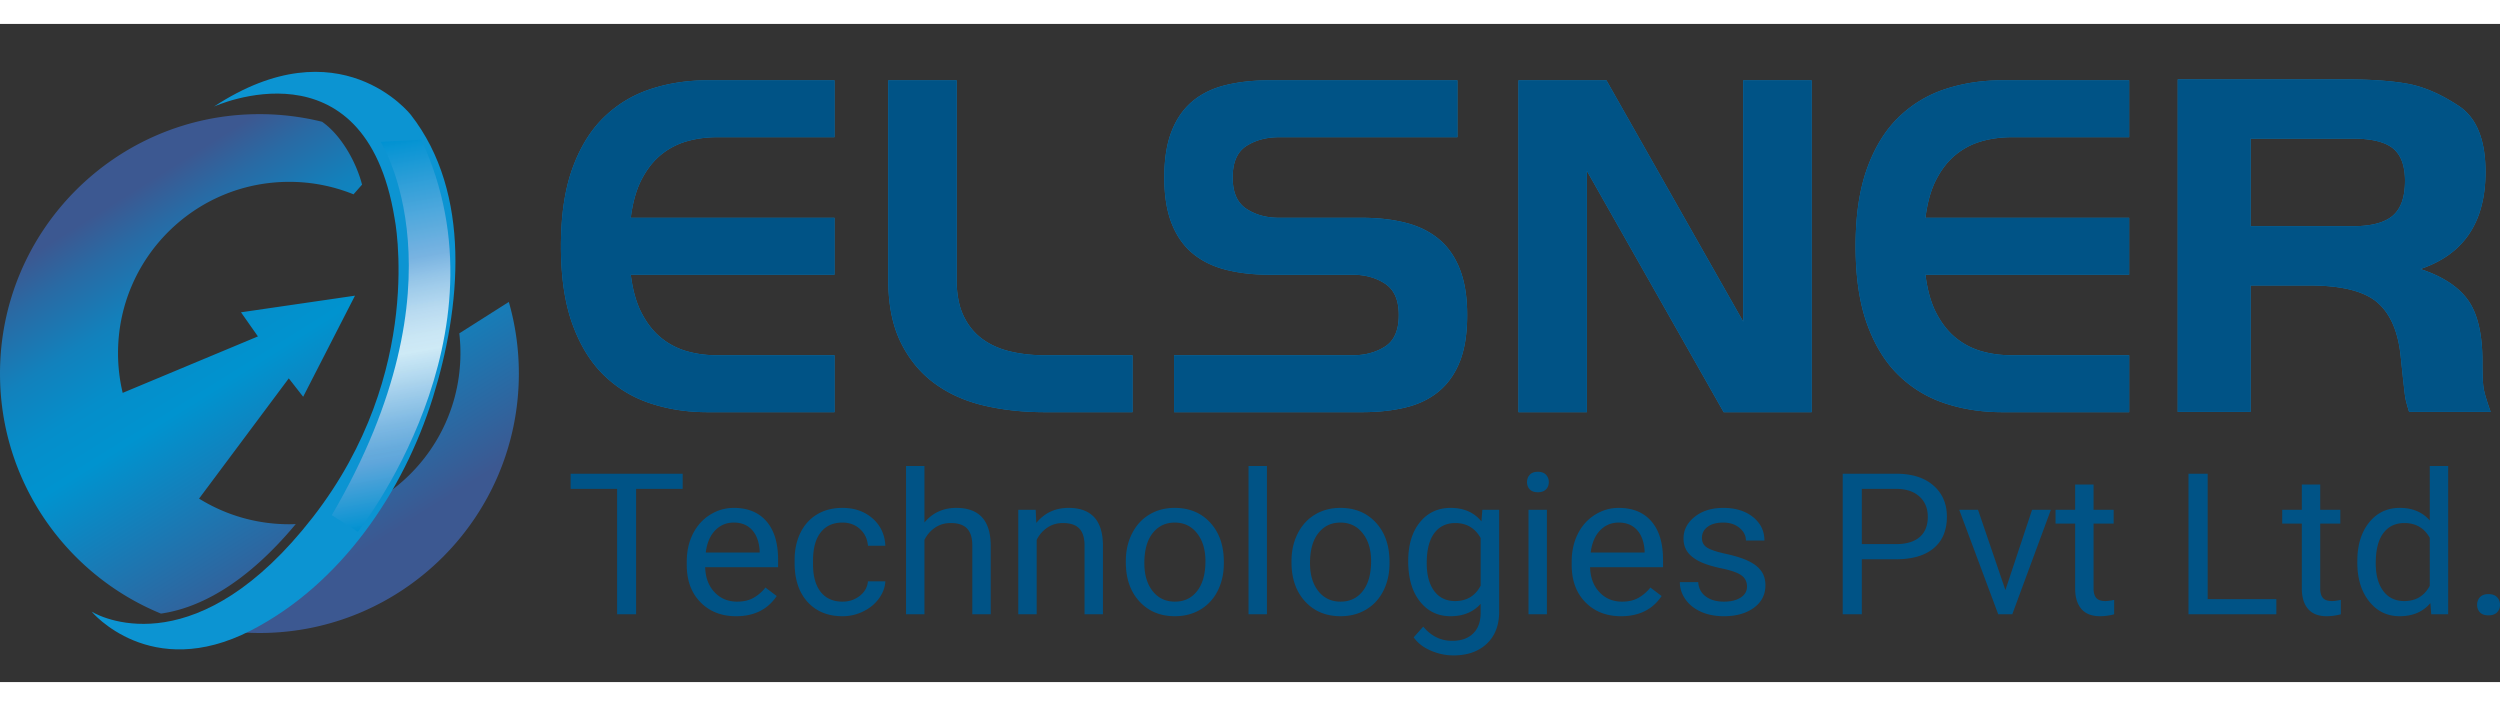 <svg viewBox="0 -14.777 770.937 202.955" xmlns="http://www.w3.org/2000/svg" xmlns:xlink="http://www.w3.org/1999/xlink" width="2500" height="706"><rect x="0" y="-14.777" width="770.937" height="202.955" fill="#333333" stroke="none"/><linearGradient id="a"><stop offset="0" stop-color="#3c5891"/><stop offset=".505" stop-color="#0093cf"/><stop offset=".622" stop-color="#058eca"/><stop offset=".758" stop-color="#1281bc"/><stop offset=".905" stop-color="#296aa4"/><stop offset="1" stop-color="#3c5891"/></linearGradient><linearGradient id="b" gradientUnits="userSpaceOnUse" x1="124.775" x2="54.937" xlink:href="#a" y1="139.611" y2="28.017"/><linearGradient id="c" gradientUnits="userSpaceOnUse" x1="104.863" x2="35.025" xlink:href="#a" y1="152.072" y2="40.479"/><linearGradient id="d" gradientTransform="rotate(-2.998 750.965 80.015)" gradientUnits="userSpaceOnUse" x1="126.108" x2="111.824" y1="106.029" y2="-10.306"><stop offset="0" stop-color="#0091d1"/><stop offset=".172" stop-color="#62a7db" stop-opacity=".976"/><stop offset=".205" stop-color="#6caddd" stop-opacity=".955"/><stop offset=".262" stop-color="#88bce4" stop-opacity=".917"/><stop offset=".336" stop-color="#b5d5ee" stop-opacity=".869"/><stop offset=".424" stop-color="#f2f8fc" stop-opacity=".811"/><stop offset=".441" stop-color="#fff" stop-opacity=".8"/><stop offset=".477" stop-color="#f3f8fc" stop-opacity=".823"/><stop offset=".542" stop-color="#d4e6f5" stop-opacity=".864"/><stop offset=".627" stop-color="#a2caea" stop-opacity=".917"/><stop offset=".683" stop-color="#7eb5e2" stop-opacity=".952"/><stop offset=".891" stop-color="#2c9ed8" stop-opacity=".984"/><stop offset="1" stop-color="#0092d2"/></linearGradient><path d="M156.91 70.949l-15.269 9.692c.228 1.993.346 4.02.346 6.075 0 19.452-10.528 36.435-26.189 45.594-10.475 16.463-24.14 29.508-39.735 37.516a56.876 56.876 0 0 1-5.857 2.6 80.75 80.75 0 0 0 9.794.618c44.183 0 80-35.817 80-80a80.054 80.054 0 0 0-3.09-22.095z" fill="url(#b)"/><path d="M49.639 167.063c10.75-1.548 25.322-8.109 41.565-27.605-.669.025-1.338.051-2.013.051-10.204 0-19.731-2.895-27.806-7.907l27.667-37.081 4.434 5.681 15.981-31.178-35.15 5.127 5.219 7.436-41.703 17.41a52.934 52.934 0 0 1-1.436-12.282c0-29.158 23.637-52.794 52.794-52.794a52.647 52.647 0 0 1 19.826 3.849l2.611-2.971.023-.001c-1.865-7.249-6.604-15.377-12.227-19.328l-.038-.061A80.124 80.124 0 0 0 80 13.043c-44.183 0-80 35.817-80 80 0 33.433 20.516 62.062 49.639 74.02z" fill="url(#c)"/><path d="M65.965 10.719s46.559-21.339 55.704 34.365c0 0 9.7 47.39-25.219 92.286s-64.018 31.594-68.175 29.099c0 0 18.106 21.709 49.053 5.82 27.741-14.243 47.056-42.65 56.17-71.862 8.594-27.544 12.111-62.987-6.84-87.214-.001 0-21.894-27.99-60.693-2.494z" fill="#0c94d2"/><path d="M117.373 21.584s27.394 42.597-15.058 115.126l8.039 5.129s47.907-60.234 19.565-120.912z" fill="url(#d)"/><path d="M200.618 102.246c-5.475-1.803-10.271-4.701-14.389-8.699-4.12-3.996-7.359-9.258-9.717-15.788-2.361-6.529-3.541-14.522-3.541-23.976 0-9.452 1.179-17.444 3.541-23.976 2.358-6.527 5.598-11.791 9.717-15.788 4.117-3.995 8.913-6.894 14.389-8.699 5.473-1.802 11.323-2.704 17.552-2.704h39.172v17.543h-36.159c-3.315 0-6.429.415-9.341 1.242a22.14 22.14 0 0 0-7.91 4.094c-2.361 1.9-4.369 4.436-6.026 7.601-1.657 3.169-2.787 7.141-3.39 11.915h62.826v17.543h-62.826c.603 4.777 1.733 8.749 3.39 11.915 1.657 3.168 3.666 5.701 6.026 7.601a22.1 22.1 0 0 0 7.91 4.094c2.912.828 6.026 1.242 9.341 1.242h36.159v17.543H218.17c-6.229.001-12.079-.899-17.552-2.703zM273.913 2.616h21.092v61.4c0 4.484.702 8.212 2.109 11.184 1.406 2.974 3.338 5.361 5.801 7.162 2.46 1.805 5.348 3.095 8.663 3.875 3.315.781 6.829 1.169 10.546 1.169h27.119v17.543h-27.119c-6.629 0-12.858-.681-18.682-2.047-5.826-1.363-10.923-3.655-15.292-6.87-4.37-3.216-7.835-7.431-10.396-12.646-2.561-5.212-3.842-11.67-3.842-19.37v-61.4zM362.048 87.407h54.991c3.917 0 7.281-.899 10.095-2.704 2.81-1.803 4.218-5.044 4.218-9.722 0-4.58-1.408-7.796-4.218-9.648-2.813-1.85-6.177-2.778-10.095-2.778h-25.612c-4.922 0-9.393-.511-13.409-1.535-4.019-1.024-7.434-2.705-10.245-5.044-2.813-2.338-4.971-5.432-6.478-9.283-1.507-3.849-2.26-8.553-2.26-14.108 0-5.651.753-10.402 2.26-14.254 1.507-3.849 3.665-6.944 6.478-9.283 2.811-2.34 6.227-3.996 10.245-4.971 4.016-.974 8.486-1.462 13.409-1.462h58.004v17.543H394.44c-3.917 0-7.284.902-10.095 2.704-2.813 1.805-4.218 5.044-4.218 9.722 0 4.583 1.405 7.798 4.218 9.648 2.811 1.853 6.177 2.778 10.095 2.778h25.612c4.92 0 9.391.511 13.409 1.535 4.016 1.024 7.432 2.705 10.245 5.044 2.81 2.338 4.971 5.434 6.478 9.283 1.507 3.852 2.26 8.553 2.26 14.108 0 5.752-.753 10.526-2.26 14.326-1.507 3.802-3.668 6.871-6.478 9.21-2.813 2.34-6.229 3.997-10.245 4.971-4.018.975-8.489 1.462-13.409 1.462h-58.004zM468.262 2.616h27.119l42.186 74.411V2.616h21.092V104.95H531.54l-42.186-74.411v74.411h-21.092zM599.861 102.246c-5.475-1.803-10.27-4.701-14.388-8.699-4.12-3.996-7.358-9.258-9.718-15.788-2.36-6.529-3.54-14.522-3.54-23.976 0-9.452 1.18-17.444 3.54-23.976 2.36-6.527 5.598-11.791 9.718-15.788 4.118-3.995 8.913-6.894 14.388-8.699 5.473-1.802 11.323-2.704 17.552-2.704h39.172v17.543h-36.159c-3.315 0-6.43.415-9.341 1.242a22.123 22.123 0 0 0-7.91 4.094c-2.361 1.9-4.368 4.436-6.026 7.601-1.657 3.169-2.787 7.141-3.39 11.915h62.826v17.543H593.76c.603 4.777 1.733 8.749 3.39 11.915 1.658 3.168 3.665 5.701 6.026 7.601a22.083 22.083 0 0 0 7.91 4.094c2.912.828 6.026 1.242 9.341 1.242h36.159v17.543h-39.172c-6.23.001-12.08-.899-17.553-2.703zM694.021 65.869v38.99h-22.464V2.321h51.572c8.013 0 14.5.461 19.458 1.382 4.955.921 10.175 3.199 15.66 6.83 5.483 3.635 8.226 10.415 8.226 20.34 0 15.453-6.697 25.431-20.09 29.932 6.855 2.26 11.759 5.469 14.713 9.628 2.951 4.159 4.429 10.45 4.429 18.868 0 4.212.131 7.037.396 8.474.262 1.439.974 3.799 2.136 7.085h-25.153c-.633-2.054-1.028-3.543-1.187-4.469-.157-.927-.633-5.188-1.423-12.792-.792-7.602-3.219-13.124-7.277-16.566-4.061-3.441-11.049-5.164-20.962-5.164zm0-18.265h31.481c5.694 0 9.808-1.075 12.338-3.224 2.532-2.15 3.797-5.731 3.797-10.746 0-4.705-1.242-8.059-3.718-10.053-2.479-1.996-6.619-2.994-12.418-2.994H694.02v27.017z" fill="#187cb7"/><g fill="#005386"><g><path d="M200.618 102.246c-5.475-1.803-10.271-4.701-14.389-8.699-4.12-3.996-7.359-9.258-9.717-15.788-2.361-6.529-3.541-14.522-3.541-23.976 0-9.452 1.179-17.444 3.541-23.976 2.358-6.527 5.598-11.791 9.717-15.788 4.117-3.995 8.913-6.894 14.389-8.699 5.473-1.802 11.323-2.704 17.552-2.704h39.172v17.543h-36.159c-3.315 0-6.429.415-9.341 1.242a22.14 22.14 0 0 0-7.91 4.094c-2.361 1.9-4.369 4.436-6.026 7.601-1.657 3.169-2.787 7.141-3.39 11.915h62.826v17.543h-62.826c.603 4.777 1.733 8.749 3.39 11.915 1.657 3.168 3.666 5.701 6.026 7.601a22.1 22.1 0 0 0 7.91 4.094c2.912.828 6.026 1.242 9.341 1.242h36.159v17.543H218.17c-6.229.001-12.079-.899-17.552-2.703zM273.913 2.616h21.092v61.4c0 4.484.702 8.212 2.109 11.184 1.406 2.974 3.338 5.361 5.801 7.162 2.46 1.805 5.348 3.095 8.663 3.875 3.315.781 6.829 1.169 10.546 1.169h27.119v17.543h-27.119c-6.629 0-12.858-.681-18.682-2.047-5.826-1.363-10.923-3.655-15.292-6.87-4.37-3.216-7.835-7.431-10.396-12.646-2.561-5.212-3.842-11.67-3.842-19.37v-61.4zM362.048 87.407h54.991c3.917 0 7.281-.899 10.095-2.704 2.81-1.803 4.218-5.044 4.218-9.722 0-4.58-1.408-7.796-4.218-9.648-2.813-1.85-6.177-2.778-10.095-2.778h-25.612c-4.922 0-9.393-.511-13.409-1.535-4.019-1.024-7.434-2.705-10.245-5.044-2.813-2.338-4.971-5.432-6.478-9.283-1.507-3.849-2.26-8.553-2.26-14.108 0-5.651.753-10.402 2.26-14.254 1.507-3.849 3.665-6.944 6.478-9.283 2.811-2.34 6.227-3.996 10.245-4.971 4.016-.974 8.486-1.462 13.409-1.462h58.004v17.543H394.44c-3.917 0-7.284.902-10.095 2.704-2.813 1.805-4.218 5.044-4.218 9.722 0 4.583 1.405 7.798 4.218 9.648 2.811 1.853 6.177 2.778 10.095 2.778h25.612c4.92 0 9.391.511 13.409 1.535 4.016 1.024 7.432 2.705 10.245 5.044 2.81 2.338 4.971 5.434 6.478 9.283 1.507 3.852 2.26 8.553 2.26 14.108 0 5.752-.753 10.526-2.26 14.326-1.507 3.802-3.668 6.871-6.478 9.21-2.813 2.34-6.229 3.997-10.245 4.971-4.018.975-8.489 1.462-13.409 1.462h-58.004zM468.262 2.616h27.119l42.186 74.411V2.616h21.092V104.95H531.54l-42.186-74.411v74.411h-21.092zM599.861 102.246c-5.475-1.803-10.27-4.701-14.388-8.699-4.12-3.996-7.358-9.258-9.718-15.788-2.36-6.529-3.54-14.522-3.54-23.976 0-9.452 1.18-17.444 3.54-23.976 2.36-6.527 5.598-11.791 9.718-15.788 4.118-3.995 8.913-6.894 14.388-8.699 5.473-1.802 11.323-2.704 17.552-2.704h39.172v17.543h-36.159c-3.315 0-6.43.415-9.341 1.242a22.123 22.123 0 0 0-7.91 4.094c-2.361 1.9-4.368 4.436-6.026 7.601-1.657 3.169-2.787 7.141-3.39 11.915h62.826v17.543H593.76c.603 4.777 1.733 8.749 3.39 11.915 1.658 3.168 3.665 5.701 6.026 7.601a22.083 22.083 0 0 0 7.91 4.094c2.912.828 6.026 1.242 9.341 1.242h36.159v17.543h-39.172c-6.23.001-12.08-.899-17.553-2.703zM694.021 65.869v38.99h-22.464V2.321h51.572c8.013 0 14.5.461 19.458 1.382 4.955.921 10.175 3.199 15.66 6.83 5.483 3.635 8.226 10.415 8.226 20.34 0 15.453-6.697 25.431-20.09 29.932 6.855 2.26 11.759 5.469 14.713 9.628 2.951 4.159 4.429 10.45 4.429 18.868 0 4.212.131 7.037.396 8.474.262 1.439.974 3.799 2.136 7.085h-25.153c-.633-2.054-1.028-3.543-1.187-4.469-.157-.927-.633-5.188-1.423-12.792-.792-7.602-3.219-13.124-7.277-16.566-4.061-3.441-11.049-5.164-20.962-5.164zm0-18.265h31.481c5.694 0 9.808-1.075 12.338-3.224 2.532-2.15 3.797-5.731 3.797-10.746 0-4.705-1.242-8.059-3.718-10.053-2.479-1.996-6.619-2.994-12.418-2.994H694.02v27.017z"/></g><path d="M210.52 128.601h-14.36v38.673h-5.86v-38.673h-14.329v-4.674h34.549zM226.997 167.87c-4.5 0-8.162-1.433-10.985-4.301-2.822-2.868-4.234-6.705-4.234-11.508v-1.012c0-3.195.629-6.048 1.887-8.561 1.258-2.51 3.017-4.476 5.277-5.893 2.26-1.42 4.71-2.129 7.349-2.129 4.316 0 7.671 1.378 10.063 4.138 2.394 2.759 3.59 6.709 3.59 11.85v2.292h-22.49c.082 3.176 1.038 5.741 2.869 7.695 1.831 1.956 4.157 2.934 6.981 2.934 2.004 0 3.702-.397 5.092-1.191a12.666 12.666 0 0 0 3.652-3.156l3.467 2.62c-2.782 4.147-6.955 6.222-12.518 6.222zm-.706-28.881c-2.292 0-4.215.809-5.769 2.428-1.554 1.618-2.515 3.885-2.884 6.803h16.63v-.417c-.164-2.798-.942-4.966-2.332-6.506-1.391-1.538-3.273-2.308-5.645-2.308zM259.826 163.374c2.025 0 3.794-.595 5.308-1.786s2.352-2.681 2.516-4.467h5.369c-.102 1.847-.756 3.603-1.963 5.27-1.207 1.669-2.818 2.999-4.833 3.989a14.297 14.297 0 0 1-6.397 1.49c-4.52 0-8.116-1.464-10.785-4.391-2.669-2.929-4.003-6.932-4.003-12.014v-.923c0-3.136.592-5.926 1.779-8.367 1.186-2.441 2.888-4.336 5.108-5.686s4.843-2.024 7.871-2.024c3.722 0 6.816 1.082 9.281 3.246s3.779 4.971 3.943 8.423h-5.369c-.164-2.083-.978-3.795-2.44-5.134s-3.267-2.011-5.415-2.011c-2.884 0-5.119 1.008-6.704 3.023-1.586 2.015-2.378 4.927-2.378 8.738v1.043c0 3.712.788 6.57 2.362 8.574s3.824 3.007 6.75 3.007zM285.078 138.961c2.516-2.997 5.789-4.495 9.818-4.495 7.017 0 10.556 3.841 10.616 11.521v21.288h-5.676v-21.316c-.021-2.323-.568-4.039-1.642-5.152-1.073-1.11-2.746-1.666-5.016-1.666-1.841 0-3.457.475-4.849 1.429-1.391.953-2.475 2.203-3.253 3.752v22.954H279.4v-45.729h5.676v17.414zM319.382 135.061l.183 4.048c2.537-3.095 5.85-4.644 9.941-4.644 7.017 0 10.556 3.841 10.616 11.521v21.288h-5.676v-21.316c-.021-2.323-.568-4.039-1.642-5.152-1.073-1.11-2.746-1.666-5.016-1.666-1.841 0-3.457.475-4.849 1.429-1.391.953-2.475 2.203-3.253 3.752v22.954h-5.676v-32.213h5.372zM347.179 150.87c0-3.156.639-5.994 1.918-8.515 1.278-2.521 3.057-4.467 5.339-5.835 2.28-1.37 4.883-2.055 7.809-2.055 4.52 0 8.176 1.518 10.968 4.554 2.793 3.036 4.189 7.076 4.189 12.118v.386c0 3.136-.619 5.95-1.857 8.441s-3.006 4.432-5.308 5.821c-2.301 1.389-4.945 2.083-7.931 2.083-4.5 0-8.146-1.518-10.938-4.554-2.793-3.038-4.189-7.056-4.189-12.059zm5.708.654c0 3.573.854 6.441 2.563 8.605 1.707 2.164 3.993 3.245 6.857 3.245 2.884 0 5.176-1.097 6.873-3.289 1.698-2.194 2.547-5.265 2.547-9.215 0-3.533-.864-6.397-2.593-8.589-1.729-2.194-4.025-3.291-6.887-3.291-2.803 0-5.063 1.084-6.782 3.246-1.72 2.163-2.578 5.26-2.578 9.288zM390.688 167.274h-5.676v-45.729h5.676zM398.267 150.87c0-3.156.639-5.994 1.919-8.515 1.278-2.521 3.057-4.467 5.339-5.835 2.28-1.37 4.883-2.055 7.809-2.055 4.52 0 8.176 1.518 10.968 4.554 2.793 3.036 4.189 7.076 4.189 12.118v.386c0 3.136-.619 5.95-1.857 8.441s-3.006 4.432-5.308 5.821c-2.301 1.389-4.945 2.083-7.931 2.083-4.5 0-8.146-1.518-10.938-4.554-2.793-3.038-4.189-7.056-4.189-12.059v-.385zm5.707.654c0 3.573.854 6.441 2.563 8.605 1.707 2.164 3.993 3.245 6.857 3.245 2.884 0 5.176-1.097 6.873-3.289 1.698-2.194 2.547-5.265 2.547-9.215 0-3.533-.864-6.397-2.593-8.589-1.729-2.194-4.025-3.291-6.887-3.291-2.803 0-5.063 1.084-6.782 3.246-1.72 2.163-2.578 5.26-2.578 9.288zM434.257 150.898c0-5.021 1.197-9.015 3.59-11.983 2.393-2.966 5.563-4.449 9.512-4.449 4.051 0 7.21 1.389 9.481 4.168l.275-3.573h5.186V166.5c0 4.168-1.273 7.453-3.82 9.854s-5.968 3.603-10.264 3.603c-2.393 0-4.735-.497-7.026-1.49-2.292-.992-4.04-2.351-5.248-4.079l2.946-3.304c2.434 2.918 5.41 4.378 8.928 4.378 2.761 0 4.915-.755 6.459-2.264 1.544-1.507 2.316-3.632 2.316-6.371v-2.768c-2.27 2.541-5.369 3.81-9.297 3.81-3.886 0-7.031-1.518-9.434-4.554-2.402-3.038-3.604-7.175-3.604-12.417zm5.708.626c0 3.632.767 6.487 2.301 8.561s3.682 3.11 6.443 3.11c3.58 0 6.208-1.579 7.885-4.733v-14.709c-1.739-3.075-4.346-4.613-7.824-4.613-2.761 0-4.92 1.04-6.475 3.126-1.554 2.085-2.33 5.171-2.33 9.258zM470.892 126.516c0-.892.281-1.647.844-2.262.562-.615 1.396-.923 2.501-.923s1.943.308 2.516.923c.572.615.859 1.37.859 2.262 0 .894-.287 1.638-.859 2.233-.573.595-1.412.892-2.516.892s-1.939-.297-2.501-.892c-.563-.595-.844-1.339-.844-2.233zm6.137 40.758h-5.676v-32.213h5.676zM499.888 167.87c-4.5 0-8.162-1.433-10.985-4.301-2.822-2.868-4.234-6.705-4.234-11.508v-1.012c0-3.195.629-6.048 1.887-8.561 1.258-2.51 3.017-4.476 5.277-5.893 2.26-1.42 4.71-2.129 7.349-2.129 4.316 0 7.671 1.378 10.063 4.138 2.394 2.759 3.59 6.709 3.59 11.85v2.292h-22.49c.082 3.176 1.038 5.741 2.869 7.695 1.831 1.956 4.157 2.934 6.981 2.934 2.004 0 3.702-.397 5.092-1.191a12.666 12.666 0 0 0 3.652-3.156l3.467 2.62c-2.782 4.147-6.955 6.222-12.518 6.222zm-.706-28.881c-2.292 0-4.215.809-5.769 2.428s-2.515 3.885-2.884 6.803h16.63v-.417c-.164-2.798-.942-4.966-2.332-6.506-1.391-1.538-3.272-2.308-5.645-2.308zM538.732 158.729c0-1.488-.578-2.644-1.733-3.468-1.156-.822-3.172-1.533-6.045-2.129s-5.154-1.309-6.841-2.144c-1.688-.833-2.936-1.826-3.744-2.977-.808-1.149-1.212-2.519-1.212-4.107 0-2.639 1.15-4.873 3.451-6.698 2.301-1.828 5.241-2.739 8.822-2.739 3.763 0 6.815.942 9.159 2.827 2.341 1.887 3.512 4.299 3.512 7.235h-5.706c0-1.507-.66-2.807-1.979-3.9-1.319-1.091-2.982-1.638-4.986-1.638-2.067 0-3.682.438-4.849 1.311-1.165.875-1.749 2.015-1.749 3.424 0 1.33.542 2.332 1.626 3.008 1.083.674 3.042 1.32 5.876 1.935 2.833.615 5.128 1.35 6.888 2.203 1.759.853 3.063 1.88 3.912 3.082.849 1.2 1.273 2.663 1.273 4.391 0 2.879-1.187 5.185-3.559 6.923-2.374 1.736-5.452 2.604-9.236 2.604-2.659 0-5.012-.456-7.057-1.37-2.046-.912-3.646-2.188-4.801-3.826s-1.733-3.409-1.733-5.313h5.676c.102 1.845.864 3.309 2.286 4.391s3.299 1.623 5.63 1.623c2.148 0 3.871-.421 5.17-1.265 1.3-.847 1.949-1.972 1.949-3.383zM574.139 150.305v16.969h-5.89v-43.348h16.477c4.888 0 8.718 1.211 11.491 3.632 2.772 2.421 4.157 5.627 4.157 9.617 0 4.207-1.355 7.449-4.065 9.721-2.711 2.273-6.593 3.409-11.645 3.409zm0-4.676h10.586c3.149 0 5.563-.72 7.241-2.161 1.677-1.442 2.515-3.525 2.515-6.249 0-2.585-.838-4.652-2.515-6.203-1.678-1.551-3.979-2.356-6.904-2.414h-10.923zM618.414 159.802l8.222-24.74h5.799l-11.904 32.213h-4.327l-12.027-32.213h5.799zM645.6 127.259v7.802h6.197v4.258H645.6v20.001c0 1.293.276 2.262.829 2.907.551.646 1.493.968 2.823.968.654 0 1.553-.12 2.7-.358v4.441a17.024 17.024 0 0 1-4.359.591c-2.537 0-4.45-.744-5.738-2.233-1.288-1.488-1.933-3.601-1.933-6.341v-19.977h-6.044v-4.258h6.044v-7.802h5.678zM680.792 162.6h21.172v4.674h-27.093v-43.348h5.921zM715.496 127.259v7.802h6.197v4.258h-6.197v20.001c0 1.293.276 2.262.829 2.907.551.646 1.493.968 2.823.968.654 0 1.553-.12 2.7-.358v4.441a17.023 17.023 0 0 1-4.358.591c-2.536 0-4.448-.744-5.736-2.233-1.288-1.488-1.933-3.601-1.933-6.341v-19.977h-6.044v-4.258h6.044v-7.802h5.675zM726.942 150.898c0-4.94 1.207-8.916 3.619-11.922 2.414-3.008 5.575-4.511 9.481-4.511 3.886 0 6.966 1.289 9.236 3.869v-16.79h5.676v45.729h-5.215l-.276-3.453c-2.27 2.698-5.431 4.048-9.481 4.048-3.846 0-6.979-1.529-9.405-4.585-2.423-3.056-3.635-7.045-3.635-11.968zm5.675.626c0 3.653.778 6.511 2.331 8.574 1.555 2.066 3.702 3.097 6.444 3.097 3.599 0 6.229-1.568 7.885-4.705v-14.797c-1.697-3.036-4.307-4.554-7.825-4.554-2.781 0-4.95 1.04-6.505 3.126-1.552 2.086-2.33 5.172-2.33 9.259zM763.882 164.386c0-.953.29-1.747.874-2.382.582-.635 1.457-.953 2.623-.953 1.164 0 2.05.318 2.652.953.605.635.906 1.429.906 2.382 0 .914-.301 1.677-.906 2.292-.602.615-1.488.923-2.652.923-1.167 0-2.041-.308-2.623-.923-.584-.614-.874-1.378-.874-2.292z"/></g></svg>
